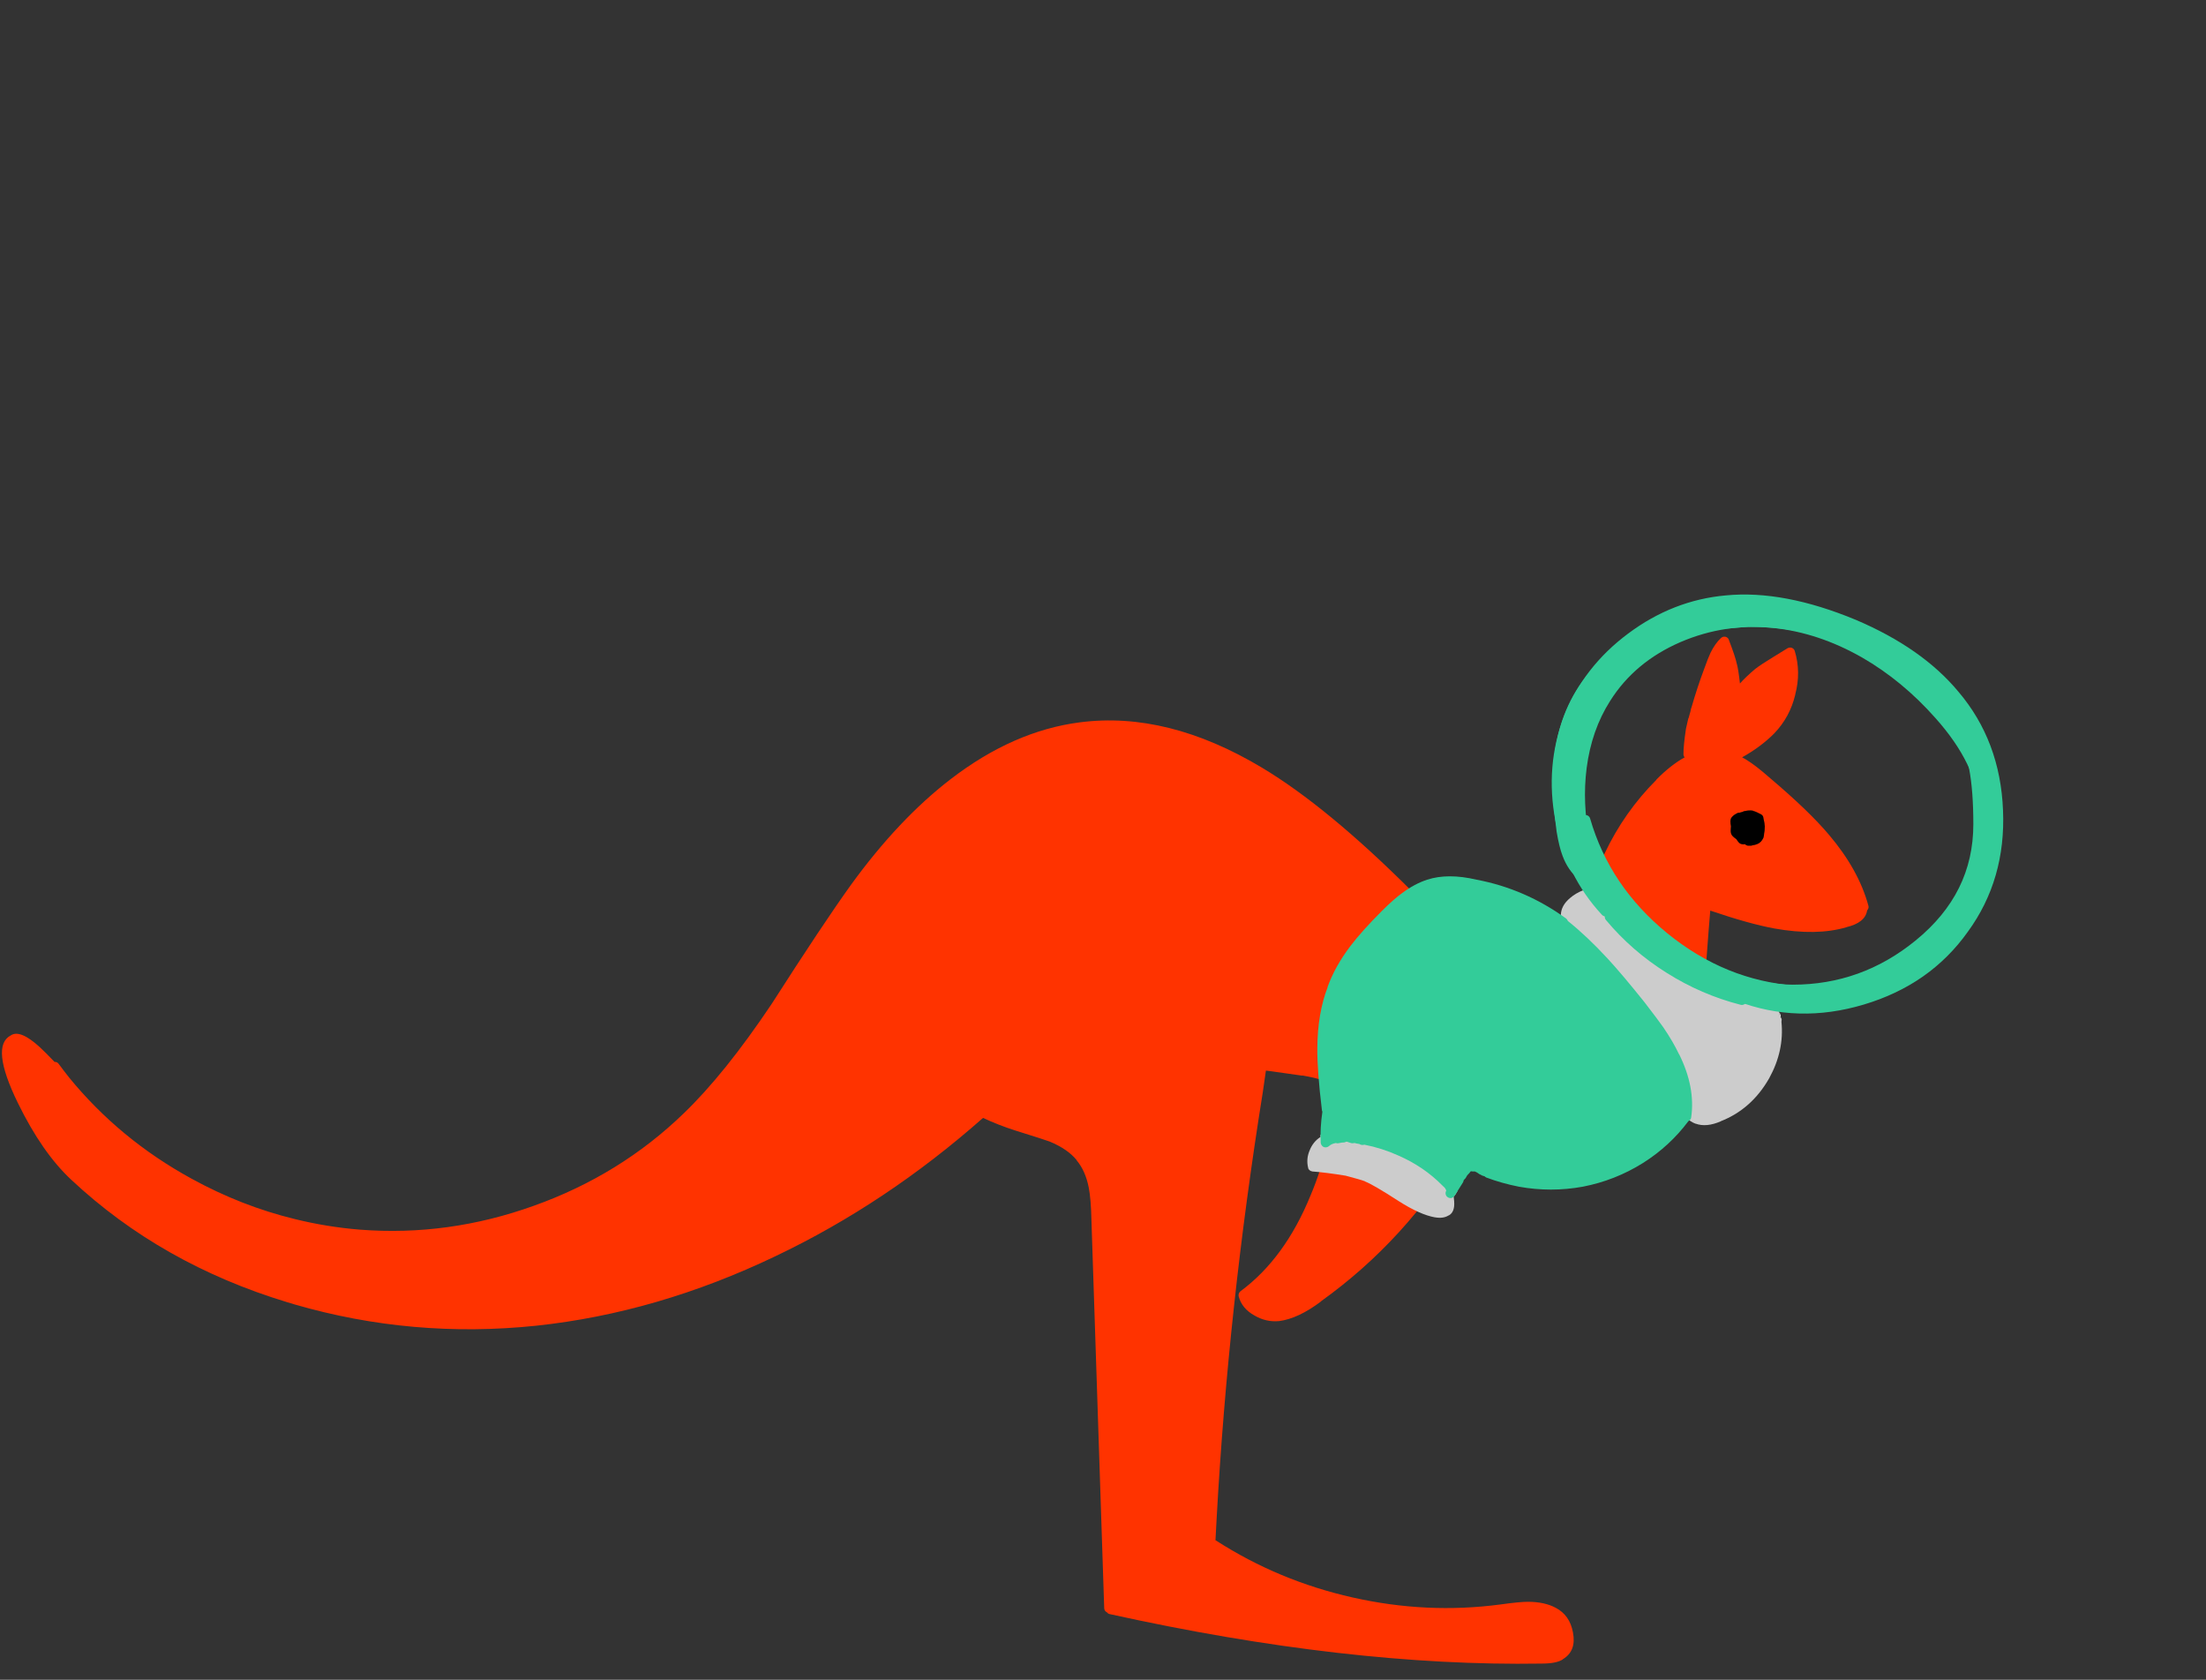 
<svg xmlns="http://www.w3.org/2000/svg" version="1.1" xmlns:xlink="http://www.w3.org/1999/xlink" preserveAspectRatio="none" x="0px" y="0px" width="457px" height="348px" viewBox="0 0 457 348">
<rect x="0" y="0" width="457" height="348" fill="#333333" stroke="none"/>
<defs>
<g id="Layer4_0_FILL">
<path fill="#FF3300" stroke="none" d="
M 358.5 170.6
Q 358.6 171.15 358.6 171.2
L 358.55 171.8
Q 358.5 172.25 358.65 172.6 358.7 173.1 359.3 173.55
L 359.7 173.85 359.75 173.9
Q 359.9 174.1 360.15 174.45 360.25 174.6 360.45 174.7 360.8 175 361.55 174.95 361.8 175.2 362.2 175.2 362.5 175.2 362.8 175.2 362.9 175.2 363 175.2 364.25 174.95 364.8 174.35 364.9 174.25 365 174.1 365 174.05 365.05 174 365.4 173.6 365.45 172.7 365.6 172.15 365.6 171.2 365.6 170.8 365.35 169.4 365.3 169.2 365.15 169 365 168.85 364.85 168.75 363.8 168.15 363.25 168
L 363.15 168
Q 362.35 167.8 361.2 168.15 360.55 168.35 360.45 168.35 360.25 168.35 360.1 168.45 359.25 168.8 358.9 169.15 358.85 169.2 358.8 169.25 358.4 169.7 358.5 170.6 Z"/>
</g>

<g id="Layer4_1_FILL">
<path fill="#FF3300" stroke="none" d="
M 380.35 380.8
Q 366.578 382.571 353.55 392.6 342.794 400.886 332.95 414.45 327.179 422.479 316.5 439.15
L 316.5 439.15
Q 306.79 453.638 298.3 461.8 285.11 474.575 267.25 480.95
L 267.25 480.95
Q 249.509 487.329 231.2 485.9 224.333 485.343 217.7 483.7 206.681 481.02 196.35 475.35 181.387 467.169 170.9 454.3 170.881 454.243 170.8 454.15
L 170.75 454.1
Q 169.765 452.857 168.8 451.55 168.554 451.214 168.15 451.15 168.054 451.137 167.95 451.15 166.101 449.209 164.9 448.1
L 164.9 448.1
Q 160.822 444.362 158.9 445.65
L 158.9 445.65
Q 154.581 447.841 160.35 459.65 165.398 469.984 171.45 475.6 190.079 493.031 216.2 500.95 216.949 501.177 217.7 501.4 242.132 508.482 267.75 505.8 292.814 503.131 317.3 491.4 340.238 480.477 360.3 462.75 363.495 464.248 366.95 465.35 373.28 467.329 374.1 467.65 377.851 469.212 379.7 471.5
L 379.7 471.55
Q 381.524 473.729 382.2 477.2 382.657 479.546 382.75 483.8
L 385.4 564.3
Q 385.418 564.739 385.7 565 385.85 565.146 386 565.2 386.212 565.5 386.55 565.55 435.947 576.451 476 575.8
L 476 575.8
Q 479.15 575.802 480.45 574.9
L 480.4 574.9
Q 483.267 573.204 482.5 569.3
L 482.5 569.3
Q 481.834 565.764 478.95 564.25 476.634 563.003 473.2 563 471.503 562.991 467.5 563.55 452.237 565.578 436.85 562.1 421.551 558.66 408.55 550.3 408.508 550.274 408.45 550.25 408.589 547.927 408.7 545.6 411.097 502.116 418.25 457.45 418.619 455.032 418.9 452.95 419.415 453.005 420.1 453.1
L 426.45 454 426.4 453.95
Q 429.318 454.465 430.65 454.95
L 430.65 454.95
Q 431.93 455.415 434.15 456.6 432.97 462.92 431.95 466.95 430.346 473.64 428.15 478.8 422.839 491.84 413.65 498.65 413.404 498.834 413.3 499.1 413.198 499.41 413.25 499.7 413.913 502.251 416.55 503.7
L 416.55 503.7
Q 418.921 505.08 421.55 504.85
L 421.6 504.85
Q 425.597 504.343 430.35 500.75
L 430.3 500.75
Q 448.091 487.994 459.35 468.95 465.679 471.787 473.15 471.55 481.931 471.245 489.4 466.9
L 489.4 466.9
Q 496.589 462.652 501.7 455.3 506.529 448.379 508.6 439.9
L 508.6 439.85
Q 509.641 435.574 510.2 429.5
L 510.2 429.45
Q 510.653 423.22 510.95 419.8 518.948 422.527 524.2 423.5 532.989 425.072 539.15 423.25
L 539.1 423.25
Q 543.071 422.324 543.45 419.75 543.559 419.667 543.6 419.55 543.832 419.181 543.7 418.75 541.681 411.333 535.55 404.1 531.433 399.208 523.4 392.4 520.375 389.729 518.35 388.5 517.964 388.255 517.55 388.05 521.413 385.895 524.2 383.1
L 524.2 383.1
Q 527.452 379.706 528.55 375.1
L 528.55 375.05
Q 529.787 370.406 528.45 366 528.367 365.709 528.1 365.5 527.869 365.322 527.55 365.3 527.241 365.282 526.95 365.45
L 523.95 367.3
Q 521.401 368.846 520.25 369.75 518.302 371.39 517.1 372.75 516.767 369.756 516.45 368.65
L 516.45 368.7
Q 516.22 367.411 514.8 363.7 514.709 363.383 514.4 363.2 514.138 363.02 513.8 363.05 513.469 363.077 513.2 363.3 511.943 364.472 511 366.4 510.529 367.406 509.7 369.7
L 509.7 369.7
Q 508.261 373.535 507.05 377.75 507.036 377.814 507 377.85 506.929 378.336 506.45 379.95
L 506.4 380
Q 506.071 381.346 505.9 382.2
L 505.9 382.25
Q 505.391 385.649 505.4 387.4 505.403 387.792 505.65 388.05 502.753 389.647 499.75 392.7
L 499.8 392.7
Q 493.126 399.369 489.05 408 485.332 415.775 484.1 424.2 481.591 422.229 478.25 420.6 475.154 419.076 469.95 417.35
L 470 417.35
Q 463.386 414.911 459.65 414.55 453.865 413.711 449.2 415.85 431.656 398.326 418.1 390.2 398.49 378.444 380.35 380.8
M 521.45 399.85
Q 521.667 399.977 521.8 400.15 521.931 400.333 521.95 400.55 522.258 401.954 522.25 402.35 522.247 403.288 522.1 403.85 522.074 404.73 521.7 405.15 521.672 405.206 521.65 405.25 521.569 405.39 521.45 405.5 520.905 406.113 519.6 406.3 519.535 406.344 519.45 406.35 519.15 406.35 518.85 406.35 518.458 406.347 518.15 406.05 517.467 406.146 517.05 405.85 516.897 405.745 516.75 405.55 516.545 405.235 516.35 405
L 516.35 405 515.9 404.65
Q 515.353 404.226 515.25 403.75 515.159 403.376 515.2 402.95
L 515.25 402.35
Q 515.236 402.315 515.15 401.75
L 515.15 401.7
Q 515.042 400.833 515.45 400.4 515.496 400.348 515.55 400.3 515.888 399.928 516.7 399.55 516.905 399.499 517.1 399.5 517.205 399.477 517.8 399.3
L 517.8 399.25
Q 518.992 398.965 519.75 399.1 519.825 399.134 519.85 399.15 520.449 399.31 521.45 399.85 Z"/>

<path fill="#000000" stroke="none" d="
M 521.8 400.15
Q 521.667 399.977 521.45 399.85 520.449 399.31 519.85 399.15 519.825 399.134 519.75 399.1 518.992 398.965 517.8 399.25
L 517.8 399.3
Q 517.205 399.477 517.1 399.5 516.905 399.499 516.7 399.55 515.888 399.928 515.55 400.3 515.496 400.348 515.45 400.4 515.042 400.833 515.15 401.7
L 515.15 401.75
Q 515.236 402.315 515.25 402.35
L 515.2 402.95
Q 515.159 403.376 515.25 403.75 515.353 404.226 515.9 404.65
L 516.35 405 516.35 405
Q 516.545 405.235 516.75 405.55 516.897 405.745 517.05 405.85 517.467 406.146 518.15 406.05 518.458 406.347 518.85 406.35 519.15 406.35 519.45 406.35 519.535 406.344 519.6 406.3 520.905 406.113 521.45 405.5 521.569 405.39 521.65 405.25 521.672 405.206 521.7 405.15 522.074 404.73 522.1 403.85 522.247 403.288 522.25 402.35 522.258 401.954 521.95 400.55 521.931 400.333 521.8 400.15 Z"/>
</g>

<g id="Layer2_0_FILL">
<path fill="#CCCCCC" stroke="none" d="
M 300.85 244.8
Q 300.5 244.4 300.05 244.05 296 240 290.5 237.55 287.35 236.15 284.1 235.4
L 284.05 235.4
Q 283.5 235.45 283.15 235.4 282.1 234.9 281.55 234.8 281 234.75 280.6 234.7 280.55 234.7 280.5 234.75 280.25 234.8 280.2 234.85 280.15 234.8 279.8 234.7
L 279.8 234.65
Q 279.1 234.4 278.1 234.65
L 278.05 234.65
Q 277.9 234.65 277.75 234.7 276.5 234.75 275.55 235.05 275.55 234.85 275.55 234.65 275.1 234.8 274.75 234.9 274.15 235.1 273.55 235.1 273.55 235.3 273.55 235.55 272 236.55 271.3 238.35 270.55 240.1 271 241.95 271.05 242.25 271.3 242.45 271.55 242.65 271.9 242.7 274.65 242.9 278.95 243.6
L 278.85 243.6
Q 281.95 244.4 282.8 244.75
L 282.85 244.8
Q 284.6 245.5 289.7 248.8 294.15 251.65 297.25 252.2
L 297.3 252.2
Q 299 252.5 300.1 251.8
L 300.15 251.8
Q 301.4 251.1 301.25 248.95
L 301.25 248.9
Q 301.2 248.35 301.15 247.9 301.2 247.85 301.3 247.75 301.35 247.6 301.45 247.55
L 301.9 246.8 300.85 244.75 300.85 244.8
M 339.6 196.3
Q 333.3 191.35 329.3 186.05 328.65 185.2 328.05 184.4 326.4 185.05 325.25 186.05 323.4 187.6 323.35 189.55
L 323.35 189.6
Q 323.2 191.65 325.1 193.5
L 325.15 193.5
Q 325.95 194.25 328.4 195.95 340.85 204 346.4 225.6
L 346.4 225.65
Q 347.2 228.3 347.95 229.65 349.25 232.05 351.25 232.8
L 351.3 232.8
Q 353.5 233.6 356.5 232.3
L 356.45 232.3
Q 362.85 229.8 366.5 223.4 369.65 217.7 369.05 211.7 369.1 211.45 369.1 211.2 369.05 210.95 368.9 210.75 368.8 210.6 368.7 210.55 368.65 210.15 368.6 209.9 368.6 209.85 368.6 209.8 368.55 209.55 368.5 209.35 368.45 209.25 368.45 209.15
L 368.45 208.9
Q 367.45 208.8 366.45 208.65 361.2 207.9 355.35 205.55
L 355.4 205.55
Q 346.95 202.15 339.6 196.3 Z"/>

<path fill="#FFFFFF" stroke="none" d="
M 368.6 209.8
Q 368.6 209.85 368.6 209.9 368.65 210.15 368.7 210.55 368.8 210.6 368.9 210.75 368.85 210.5 368.85 210.3 368.8 209.95 368.6 209.8 Z"/>
</g>

<g id="Layer1_0_FILL">
<path fill="#33CC99" stroke="none" d="
M 324.8 190.8
Q 324.7 190.5 324.45 190.3 315.95 184.15 305.9 182.25 299.95 180.85 295.65 182.25 293.05 183.1 290.5 185 288.75 186.25 286.25 188.75 282.15 192.85 279.75 196 276.5 200.3 275 204.55
L 275.05 204.5
Q 272.95 209.9 272.9 217.15 272.85 221.7 273.85 230 273.85 230.15 273.95 230.3 273.45 233.7 273.6 236.75 273.65 237.15 273.95 237.45 274.2 237.7 274.6 237.7 275 237.7 275.3 237.45 275.85 236.95 276.75 236.8 276.95 236.9 277.25 236.85 277.55 236.8 278.05 236.7 278.15 236.7 278.25 236.7 278.55 236.7 278.85 236.55 279 236.5 279.15 236.55
L 279.1 236.55
Q 280.05 236.9 280.2 236.85 280.35 236.85 280.65 236.8 280.8 236.85 281 236.9 281.3 236.95 281.6 237 282 237.25 282.35 237.2 282.5 237.2 282.6 237.15
L 282.65 237.15
Q 286.25 237.85 289.7 239.4 294.95 241.7 298.75 245.55 298.8 245.6 298.85 245.65 299.3 246 299.5 246.4 299.6 246.55 299.6 246.7 299.4 247.05 299.5 247.45 299.6 247.85 299.95 248.05 300.25 248.25 300.65 248.2 301.05 248.1 301.3 247.75 301.35 247.6 301.45 247.55
L 303.05 245
Q 303.2 244.75 303.2 244.55 303.3 244.4 303.4 244.3 303.5 244.2 303.6 244.1
L 303.95 243.5
Q 304.4 243.05 304.7 242.65 304.9 242.7 305.1 242.7
L 305.55 242.7
Q 305.95 242.85 306.55 243.3
L 306.6 243.3
Q 307.05 243.6 307.55 243.7 307.7 243.85 307.9 243.95 311.1 245.15 314.65 245.85 321.3 247.05 327.9 245.85 334.6 244.55 340.35 240.95 345.9 237.45 349.75 232.3 349.85 232.2 349.95 232.15 350.3 231.9 350.35 231.5 351.25 225.25 347.85 218.4
L 347.85 218.45
Q 346.6 215.8 344.55 212.8 343.5 211.3 340.65 207.6 336.05 201.85 333.05 198.6 328.8 194 324.8 190.8 Z"/>
</g>

<path id="Layer1_1_1_STROKES" stroke="#33CC99" stroke-width="2" stroke-linejoin="round" stroke-linecap="round" fill="none" d="
M 649.25 420
Q 641.95 412.15 639.85 401 637.75 389.95 641.6 379.85 645.55 369.9 654.55 363.2 663.6 356.45 674.25 355.5 685.95 354.35 700.75 360.5 714.25 366.25 721.6 375.1 730.05 385.05 730.6 399.05 731.2 413.05 723.5 423.6 715.9 434.3 702.5 438.3 689.15 442.3 676.85 437.6"/>

<path id="Layer1_2_1_STROKES" stroke="#33CC99" stroke-width="2" stroke-linejoin="round" stroke-linecap="round" fill="none" d="
M 650.1 421.1
Q 655.35 427.4 662.45 431.85 669.5 436.3 677.5 438.35"/>

<path id="Layer1_3_1_STROKES" stroke="#33CC99" stroke-width="2" stroke-linejoin="round" stroke-linecap="round" fill="none" d="
M 645 405.5
Q 643.4 397.6 644.35 390.15 645.4 382.05 649.35 375.85 654.6 367.5 664.4 363.25 673.85 359.2 684.1 360.25 693.7 361.25 702.9 366.5 711.4 371.4 718.35 379.25 727.1 389.05 727.75 398.6 728.2 406.25 723.5 415.75 717.4 427.55 708.5 432.6 700 437.2 688.6 436.35 673.7 435.25 661.45 425.3 649.25 415.35 645.1 401"/>

<path id="Layer1_4_1_STROKES" stroke="#33CC99" stroke-width="5" stroke-linejoin="round" stroke-linecap="round" fill="none" d="
M 485.25 411.35
Q 483.6 410 482.7 407.6 482.1 406.05 481.6 403.1 480.3 393.4 481.35 386.5 482.8 377.65 488.25 371.6"/>

<path id="Layer1_5_1_STROKES" stroke="#33CC99" stroke-width="5" stroke-linejoin="round" stroke-linecap="round" fill="none" d="
M 482.1 390.1
Q 483.15 382.65 487.35 375.25 491.7 367.2 498 364"/>

<path id="Layer1_6_1_STROKES" stroke="#33CC99" stroke-width="5" stroke-linejoin="round" stroke-linecap="round" fill="none" d="
M 497.25 363.65
Q 498.85 361.75 504.5 359.95 509.2 358.5 510.9 358.5
L 513.3 358.9
Q 514.4 358.9 518.65 358.5 528.95 358.5 537.1 361.55 543.2 363.8 553.65 370.35 556.65 372.2 559.3 375.75 560.9 377.85 564.35 382.85 567.95 387.65 567.95 401.9 567.95 417.45 555.05 427.95 543.15 437.65 528 437.65 521.1 437.65 512.95 434.35 504.85 431.1 497.8 425.5 481.4 412.55 481.2 397.3"/>

<path id="Layer1_7_1_STROKES" stroke="#33CC99" stroke-width="5" stroke-linejoin="round" stroke-linecap="round" fill="none" d="
M 484.6 406
Q 485.9 410.45 488.85 415.15 491.65 419.6 496.65 425.4"/>
</defs>

<g transform="matrix( 1, 0, 0, 1, 0,0) ">
<use xlink:href="#Layer4_0_FILL"/>
</g>

<g transform="matrix( 1, 0, 0, 1, -156.65,-231.15) ">
<use xlink:href="#Layer4_1_FILL"/>
</g>

<g transform="matrix( 1, 0, 0, 1, 0,0) ">
<use xlink:href="#Layer2_0_FILL"/>
</g>

<g transform="matrix( 1, 0, 0, 1, 0,0) ">
<use xlink:href="#Layer1_0_FILL"/>
</g>

<g transform="matrix( 1, 0, 0, 1, -316.65,-231.15) ">
<use xlink:href="#Layer1_1_1_STROKES"/>
</g>

<g transform="matrix( 1, 0, 0, 1, -316.65,-231.15) ">
<use xlink:href="#Layer1_2_1_STROKES"/>
</g>

<g transform="matrix( 1, 0, 0, 1, -316.65,-231.15) ">
<use xlink:href="#Layer1_3_1_STROKES"/>
</g>

<g transform="matrix( 1, 0, 0, 1, -156.65,-231.15) ">
<use xlink:href="#Layer1_4_1_STROKES"/>
</g>

<g transform="matrix( 1, 0, 0, 1, -156.65,-231.15) ">
<use xlink:href="#Layer1_5_1_STROKES"/>
</g>

<g transform="matrix( 1, 0, 0, 1, -156.65,-231.15) ">
<use xlink:href="#Layer1_6_1_STROKES"/>
</g>

<g transform="matrix( 1, 0, 0, 1, -156.65,-231.15) ">
<use xlink:href="#Layer1_7_1_STROKES"/>
</g>
</svg>
